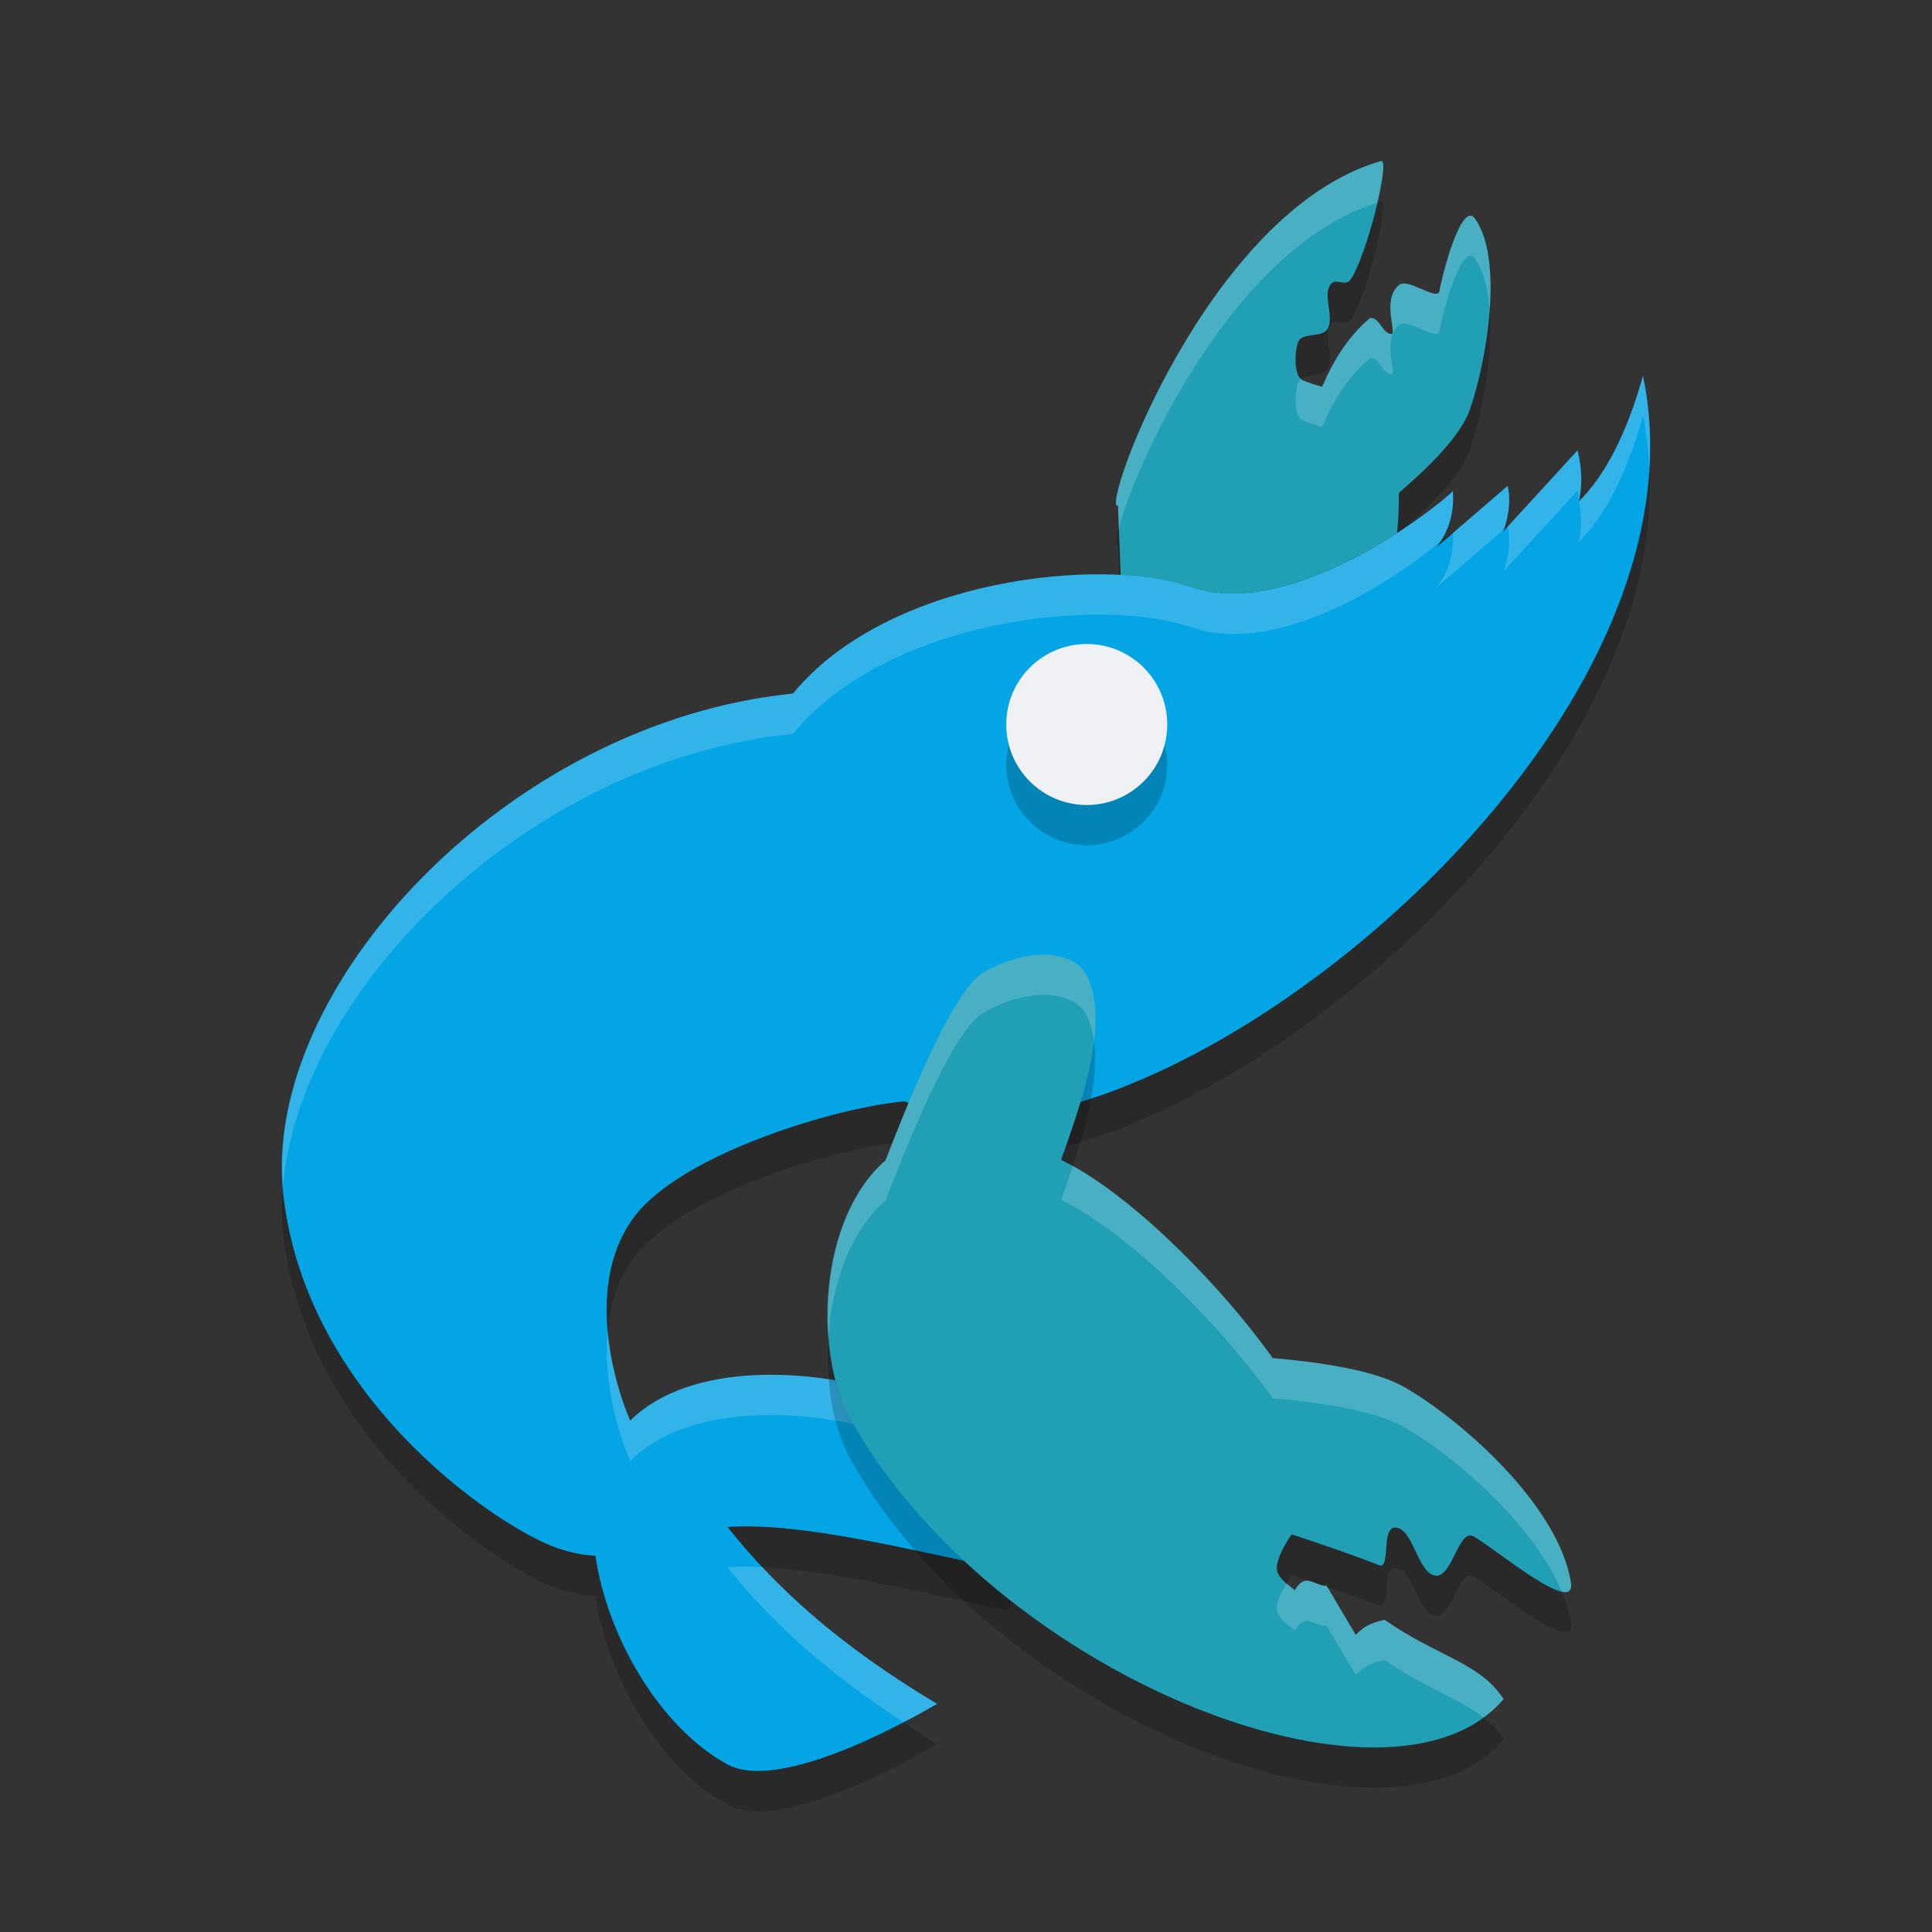 <svg xmlns="http://www.w3.org/2000/svg" width="48" height="48" version="1">
 <rect width="100%" height="100%" fill="#333333" stroke="none"/>
 <path fill-rule="evenodd" opacity=".2" d="m34.309 5.002c-0.033 0.009-0.062 0.027-0.094 0.037-0.172 0.742-0.455 1.639-0.672 1.92-0.121 0.157-0.354-0.054-0.479 0.1-0.21 0.261 0.079 0.787-0.07 1.09-0.137 0.278-0.652 0.074-0.75 0.369-0.073 0.221-0.092 0.744 0.088 0.891 0.181-0.125 0.549-0.03 0.662-0.26 0.149-0.303-0.14-0.828 0.07-1.09 0.125-0.154 0.358 0.057 0.479-0.1 0.385-0.498 1.024-3.031 0.766-2.957zm2.699 2.727c-0.068 0.898-0.274 1.828-0.492 2.455-0.224 0.641-1.028 1.435-1.762 2.06 0.005 0.32-0.013 0.656-0.043 0.998-1.359 0.88-3.462 1.91-5.121 1.34-0.462-0.158-1.076-0.244-1.746-0.281l-0.045-1.172c-0.068 0.273-0.091 0.46-0.022 0.433l0.067 1.739c0.67 0.037 1.284 0.123 1.746 0.281 1.659 0.57 3.762-0.46 5.121-1.34 0.03-0.342 0.048-0.678 0.043-0.998 0.734-0.625 1.538-1.419 1.762-2.06 0.303-0.87 0.574-2.312 0.492-3.455z"/>
 <path fill="#209fb5" fill-rule="evenodd" d="m34.309 4.002c-4.305 1.236-6.994 8.737-6.532 8.56l0.067 1.739c0.67 0.037 1.284 0.123 1.746 0.281 1.659 0.57 3.762-0.46 5.121-1.34 0.03-0.342 0.048-0.678 0.043-0.998 0.734-0.625 1.538-1.419 1.762-2.06 0.44-1.265 0.836-3.758 0.132-4.748-0.354-0.499-0.865 1.602-0.88 1.774-0.028 0.315-0.783-0.329-1.018-0.123-0.437 0.383-0.017 1.236-0.189 1.213-0.226-0.03-0.3-0.434-0.524-0.397-0.593 0.503-0.93 1.112-1.189 1.707-0.166-0.046-0.33-0.095-0.485-0.162-0.223-0.097-0.197-0.694-0.119-0.93 0.098-0.295 0.613-0.091 0.75-0.369 0.149-0.303-0.14-0.828 0.07-1.09 0.125-0.154 0.358 0.057 0.479-0.1 0.385-0.498 1.024-3.031 0.766-2.957z"/>
 <path fill="#04a5e5" fill-rule="evenodd" d="m40.82 9.34c-0.426 1.505-0.964 2.491-1.595 3.123 0.089-0.383 0.085-0.805-0.032-1.272l-1.843 2.01c0.12-0.342 0.194-0.705 0.109-1.131l-1.766 1.522c0.289-0.374 0.443-0.815 0.403-1.397 0.025 0.049-3.825 3.307-6.506 2.387-2.235-0.767-7.539-0.212-9.889 2.65-7.139 0.72-13.218 7.343-12.666 12.418 0.576 5.289 5.707 8.53 6.94 8.852 0.294 0.095 0.563 0.137 0.818 0.152 0.304 2.067 1.64 4.294 3.283 5.184 1.436 0.777 5.205-1.506 5.205-1.506-2.474-1.476-4.038-2.921-5.205-4.394 1.841-0.123 4.476 0.556 6.942 1.066 0.317-0.023-0.029-3.499-3.161-4.457-1.618-0.495-4.667-0.768-6.201 0.75-0.558-1.321-1.024-3.589 0.115-5.082 1.186-1.553 4.997-2.702 6.709-2.854 0.161 0.071 0.316 0.157 0.479 0.217 5.668 1.847 19.79-9.058 17.861-18.238z"/>
 <path fill-rule="evenodd" opacity=".2" d="m40.975 11.603c-0.474 8.604-12.808 17.673-18.016 15.976-0.163-0.06-0.318-0.146-0.479-0.217-1.712 0.152-5.523 1.301-6.709 2.854-0.616 0.808-0.755 1.841-0.671 2.83 0.065-0.656 0.262-1.294 0.671-1.83 1.186-1.553 4.997-2.702 6.709-2.854 0.161 0.071 0.316 0.157 0.479 0.217 5.411 1.763 18.513-8.093 18.016-16.976zm-1.748 0.834c-0.002 0.008 0 0.018-0.002 0.027 0.002-0.002 0.003-0.006 0.005-0.008-0.001-0.007-0.002-0.013-0.003-0.019zm-1.768 0.634-0.098 0.084c-0.005 0.015-0.006 0.032-0.011 0.047l0.111-0.121c-0.001-0.003-0.001-0.006-0.002-0.01zm-1.363 0.125c0.003 0.006-0.207 0.171-0.317 0.264-0.029 0.044-0.053 0.09-0.086 0.133l0.403-0.346c-0.001-0.018 0.001-0.033 0-0.051zm-29.065 16.299c-0.03 0.391-0.037 0.779 0.004 1.156 0.576 5.289 5.707 8.53 6.94 8.852 0.294 0.095 0.563 0.137 0.818 0.152 0.304 2.067 1.64 4.294 3.283 5.184 1.436 0.777 5.205-1.506 5.205-1.506-0.306-0.183-0.558-0.363-0.838-0.545-1.186 0.621-3.346 1.603-4.367 1.051-1.643-0.89-2.979-3.117-3.283-5.184-0.255-0.015-0.524-0.057-0.818-0.152-1.233-0.322-6.364-3.563-6.94-8.852-0.006-0.051 0-0.104-0.004-0.156zm11.772 8.434c-0.253-0.008-0.497-0.006-0.727 0.01 0.265 0.334 0.558 0.667 0.869 1 1.751 0.079 3.971 0.631 6.073 1.066 0.107-0.008 0.126-0.429-0.002-1-2.157-0.446-4.442-1.022-6.213-1.076z"/>
 <path fill="#04a5e5" fill-rule="evenodd" stroke="#eff1f5" stroke-width=".175" d="m24.443 28.6c-0.031 0.062-0.993-0.479-1.336-0.599-0.39-0.137-0.923 0.86-0.679 1.199 0.348 0.482 1.438 0.598 1.38 0.644l0.635-1.243z"/>
 <path fill="#eff1f5" fill-rule="evenodd" opacity=".2" d="m40.82 9.34c-0.424 1.5-0.961 2.482-1.59 3.115 0.059 0.361 0.066 0.7-0.005 1.008 0.631-0.632 1.169-1.618 1.595-3.123 0.088 0.417 0.131 0.839 0.155 1.262 0.041-0.76 0.002-1.517-0.155-2.262zm-1.627 1.851-1.732 1.889c0.082 0.421 0.008 0.781-0.111 1.121l1.843-2.01c0.022 0.086 0.02 0.162 0.034 0.245 0.083-0.377 0.081-0.788-0.034-1.245zm-1.734 0.879-1.363 1.176c0.027 0.555-0.123 0.984-0.403 1.346l1.668-1.438c0.111-0.329 0.179-0.677 0.098-1.084zm-1.363 0.125c0.025 0.049-3.825 3.307-6.506 2.387-2.235-0.767-7.539-0.212-9.889 2.65-7.067 0.713-13.085 7.208-12.67 12.262 0.374-4.873 6.062-10.596 12.67-11.262 2.35-2.862 7.654-3.417 9.889-2.65 2.344 0.805 5.429-1.477 6.189-2.123 0.229-0.346 0.352-0.748 0.317-1.264zm-20.996 20.85c-0.117 1.171 0.199 2.406 0.556 3.252 1.534-1.518 4.583-1.245 6.201-0.75 2.067 0.632 2.906 2.348 3.157 3.457h0.004c0.317-0.023-0.029-3.499-3.161-4.457-1.618-0.495-4.667-0.768-6.201 0.75-0.256-0.606-0.485-1.414-0.556-2.252zm3.703 5.883c-0.253-0.008-0.497-0.006-0.727 0.01 1.022 1.29 2.389 2.56 4.365 3.847 0.483-0.253 0.84-0.453 0.84-0.453-1.912-1.141-3.274-2.263-4.336-3.394-0.046-0.003-0.096-0.009-0.142-0.01z"/>
 <path fill="#209fb5" fill-rule="evenodd" d="m25.901 23.72c-0.421 0.005-0.926 0.137-1.466 0.439-0.798 0.447-2.023 3.609-2.433 4.669-1.667 1.447-1.8 4.777-0.873 6.431 3.598 6.42 13.463 10.243 16.227 6.955-0.586-0.907-1.617-1.04-2.955-1.968-0.286 0.053-0.533 0.165-0.719 0.375l-0.726-1.23c-0.279 0.043-0.511-0.362-0.785 0.117-0.52-0.376-0.49-0.516-0.392-0.814 0.088-0.224 0.197-0.401 0.31-0.573 0.783 0.258 1.618 0.545 2.163 0.765 0.311 0.126 0.059-0.904 0.393-0.931 0.465-0.037 0.569 1.163 1.034 1.194 0.4 0.027 0.571-1.174 0.924-0.98 0.533 0.293 2.565 2.019 2.425 1.145-0.306-1.908-2.714-4.038-4.157-4.862-0.728-0.415-2.128-0.613-3.252-0.711-1.267-1.778-3.353-3.887-4.988-4.787-0.091-0.05-0.178-0.091-0.267-0.136 0.458-1.309 1.228-3.371 0.64-4.574-0.159-0.325-0.562-0.53-1.103-0.524z"/>
 <circle opacity=".2" cx="27" cy="19" r="2"/>
 <circle fill="#eff1f5" cx="27" cy="18" r="2"/>
 <path fill="#eff1f5" fill-rule="evenodd" opacity=".2" d="m25.9 23.719c-0.421 0.005-0.925 0.137-1.464 0.439-0.799 0.447-2.024 3.609-2.434 4.668-1.111 0.965-1.528 2.76-1.416 4.344 0.094-1.291 0.535-2.579 1.416-3.344 0.41-1.059 1.635-4.221 2.434-4.668 0.539-0.302 1.043-0.434 1.464-0.439 0.542-0.006 0.945 0.198 1.104 0.523 0.095 0.194 0.144 0.415 0.176 0.647 0.075-0.614 0.046-1.192-0.176-1.647-0.159-0.325-0.562-0.529-1.104-0.523zm0.756 5.248c-0.1 0.298-0.202 0.596-0.291 0.849 0.089 0.046 0.177 0.087 0.268 0.137 1.635 0.901 3.719 3.009 4.986 4.787 1.125 0.098 2.526 0.296 3.254 0.711 1.251 0.714 3.222 2.408 3.926 4.09 0.168 0.036 0.264-0.017 0.23-0.229-0.305-1.908-2.713-4.037-4.156-4.861-0.728-0.415-2.129-0.613-3.254-0.711-1.261-1.77-3.331-3.866-4.963-4.773zm5.899 10.316c-0.125-0.033-0.249-0.012-0.383 0.223-0.089-0.064-0.142-0.114-0.201-0.166-0.066 0.112-0.138 0.213-0.192 0.351-0.098 0.298-0.127 0.439 0.393 0.815 0.274-0.479 0.506-0.074 0.785-0.117l0.727 1.228c0.185-0.209 0.432-0.32 0.718-0.373 1.016 0.705 1.852 0.952 2.453 1.426 0.185-0.135 0.356-0.283 0.502-0.457-0.585-0.907-1.617-1.04-2.955-1.969-0.286 0.053-0.533 0.164-0.718 0.373l-0.7-1.181c-0.075-0.027-0.135-0.05-0.213-0.077-0.04-0.014-0.081-0.026-0.121-0.043-0.034-0.011-0.06-0.021-0.095-0.033z"/>
 <path fill-rule="evenodd" opacity=".2" d="m27.18 25.889c-0.125 1.008-0.53 2.113-0.815 2.927 0.089 0.046 0.177 0.087 0.268 0.137 0.007 0.004 0.016 0.01 0.023 0.014 0.333-0.994 0.649-2.15 0.524-3.078zm-6.594 7.281c-0.084 1.152 0.106 2.306 0.543 3.086 3.598 6.42 13.464 10.244 16.228 6.957-0.141-0.219-0.31-0.392-0.502-0.543-3.294 2.413-12.319-1.334-15.726-7.414-0.309-0.552-0.487-1.294-0.543-2.086zm14.06 4.783c-0.334 0.027-0.081 1.056-0.392 0.93-0.545-0.22-1.381-0.506-2.164-0.764-0.113 0.172-0.223 0.348-0.311 0.572-0.082 0.247-0.096 0.394 0.192 0.649 0.041-0.07 0.075-0.155 0.119-0.221 0.168 0.056 0.295 0.107 0.465 0.164 0.031 0.009 0.064 0.02 0.095 0.033 0.044 0.015 0.078 0.028 0.121 0.043 0.061 0.022 0.122 0.04 0.186 0.03l0.027 0.047c0.451 0.155 0.95 0.318 1.27 0.447 0.311 0.126 0.058-0.903 0.392-0.93 0.465-0.037 0.568 1.163 1.034 1.193 0.4 0.027 0.571-1.174 0.924-0.98 0.533 0.293 2.565 2.02 2.425 1.146-0.04-0.254-0.122-0.512-0.23-0.771-0.527-0.111-1.791-1.153-2.195-1.375-0.353-0.194-0.524 1.007-0.924 0.98-0.466-0.03-0.569-1.23-1.034-1.193z"/>
 <path fill="#eff1f5" fill-rule="evenodd" opacity=".2" d="m34.309 4.002c-4.305 1.236-6.994 8.737-6.532 8.56l0.022 0.571c0.376-1.525 2.807-6.972 6.414-8.094 0.134-0.577 0.209-1.07 0.096-1.037zm2.201 1.359c-0.336 0.07-0.729 1.697-0.742 1.848-0.028 0.315-0.783-0.329-1.018-0.123-0.437 0.383-0.017 1.236-0.189 1.213-0.226-0.03-0.3-0.434-0.524-0.397-0.593 0.503-0.93 1.112-1.189 1.707-0.166-0.046-0.33-0.095-0.485-0.162-0.014-0.006-0.019-0.029-0.031-0.039-0.038 0.026-0.071 0.058-0.088 0.109-0.078 0.236-0.104 0.833 0.119 0.929 0.155 0.067 0.319 0.116 0.485 0.162 0.259-0.595 0.596-1.204 1.189-1.707 0.224-0.038 0.298 0.366 0.524 0.397 0.172 0.023-0.248-0.83 0.189-1.213 0.235-0.206 0.99 0.438 1.018 0.123 0.015-0.172 0.526-2.273 0.88-1.774 0.22 0.31 0.323 0.773 0.36 1.293 0.069-0.913-0.005-1.794-0.36-2.293-0.044-0.062-0.09-0.084-0.138-0.074z"/>
</svg>
